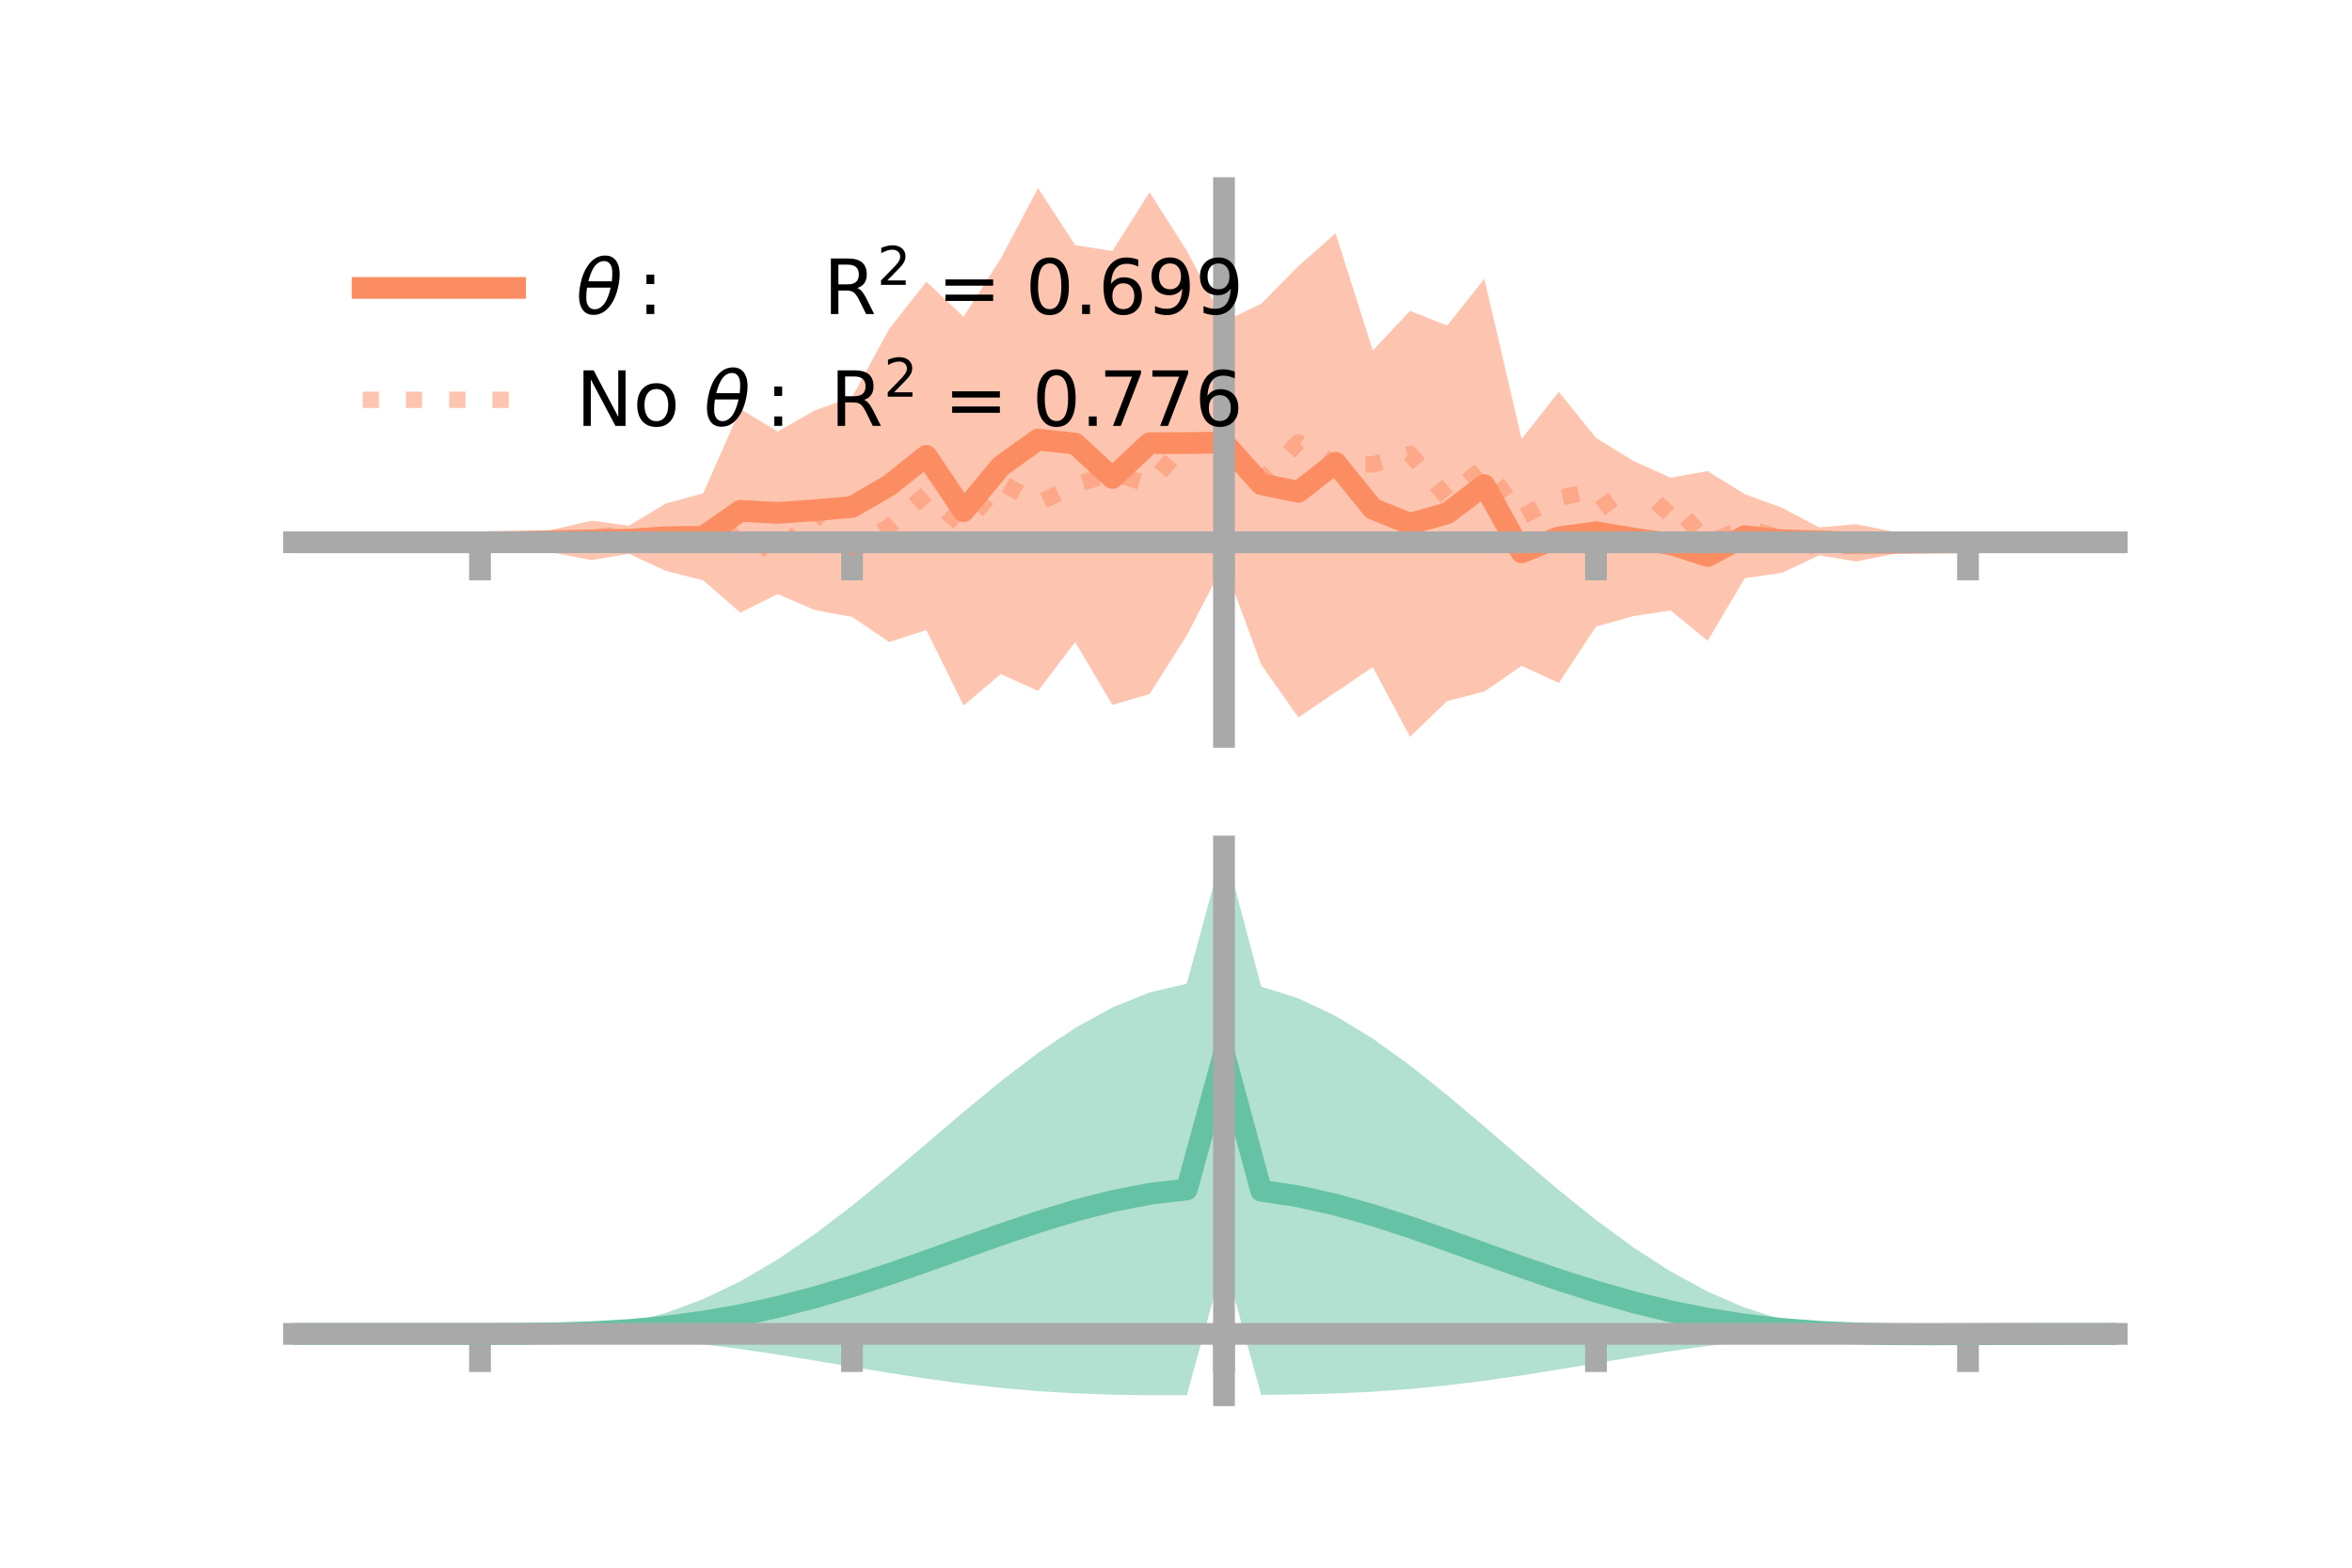 <?xml version="1.0" encoding="utf-8" standalone="no"?>
<!DOCTYPE svg PUBLIC "-//W3C//DTD SVG 1.1//EN"
  "http://www.w3.org/Graphics/SVG/1.1/DTD/svg11.dtd">
<!-- Created with matplotlib (https://matplotlib.org/) -->
<svg height="144pt" version="1.1" viewBox="0 0 216 144" width="216pt" xmlns="http://www.w3.org/2000/svg" xmlns:xlink="http://www.w3.org/1999/xlink">
 <defs>
  <style type="text/css">*{stroke-linecap:butt;stroke-linejoin:round;}</style>
 </defs>
 <g id="figure_1">
  <g id="patch_1">
   <path d="M 0 144 
L 216 144 
L 216 0 
L 0 0 
z
" style="fill:none;"/>
  </g>
  <g id="axes_1">
   <g id="patch_2">
    <path d="M 27 67.68 
L 194.4 67.68 
L 194.4 17.28 
L 27 17.28 
z
" style="fill:none;"/>
   </g>
   <g id="PolyCollection_1">
    <path clip-path="url(#p554752a15b)" d="M 27 49.809 
L 27 49.809 
L 30.416 49.809 
L 33.833 49.809 
L 37.249 49.809 
L 40.665 49.809 
L 44.082 49.809 
L 47.498 49.558 
L 50.914 48.614 
L 54.331 47.826 
L 57.747 48.29 
L 61.163 46.243 
L 64.58 45.305 
L 67.996 37.57 
L 71.412 39.646 
L 74.829 37.697 
L 78.245 36.478 
L 81.661 30.207 
L 85.078 25.871 
L 88.494 29.095 
L 91.91 23.748 
L 95.327 17.28 
L 98.743 22.523 
L 102.159 23.05 
L 105.576 17.662 
L 108.992 23.031 
L 112.408 29.539 
L 115.824 27.901 
L 119.241 24.44 
L 122.657 21.429 
L 126.073 32.197 
L 129.49 28.559 
L 132.906 29.904 
L 136.322 25.611 
L 139.739 40.324 
L 143.155 35.988 
L 146.571 40.223 
L 149.988 42.326 
L 153.404 43.877 
L 156.82 43.273 
L 160.237 45.392 
L 163.653 46.647 
L 167.069 48.439 
L 170.486 48.146 
L 173.902 48.84 
L 177.318 49.64 
L 180.735 49.809 
L 184.151 49.809 
L 187.567 49.809 
L 190.984 49.809 
L 194.4 49.809 
L 194.4 49.809 
L 194.4 49.809 
L 190.984 49.809 
L 187.567 49.809 
L 184.151 49.809 
L 180.735 49.809 
L 177.318 50.035 
L 173.902 50.886 
L 170.486 51.579 
L 167.069 51.009 
L 163.653 52.618 
L 160.237 53.115 
L 156.82 58.866 
L 153.404 56.063 
L 149.988 56.601 
L 146.571 57.562 
L 143.155 62.729 
L 139.739 61.159 
L 136.322 63.523 
L 132.906 64.39 
L 129.49 67.68 
L 126.073 61.275 
L 122.657 63.586 
L 119.241 65.907 
L 115.824 61.041 
L 112.408 51.777 
L 108.992 58.362 
L 105.576 63.748 
L 102.159 64.748 
L 98.743 58.977 
L 95.327 63.471 
L 91.91 61.913 
L 88.494 64.809 
L 85.078 57.878 
L 81.661 58.974 
L 78.245 56.662 
L 74.829 56.045 
L 71.412 54.571 
L 67.996 56.276 
L 64.58 53.309 
L 61.163 52.444 
L 57.747 50.87 
L 54.331 51.452 
L 50.914 50.794 
L 47.498 49.996 
L 44.082 49.809 
L 40.665 49.809 
L 37.249 49.809 
L 33.833 49.809 
L 30.416 49.809 
L 27 49.809 
z
" style="fill:#fc8d62;fill-opacity:0.5;"/>
   </g>
   <g id="matplotlib.axis_1">
    <g id="xtick_1">
     <g id="line2d_1">
      <defs>
       <path d="M 0 0 
L 0 3.5 
" id="mfe24028055" style="stroke:#a9a9a9;stroke-width:2;"/>
      </defs>
      <g>
       <use style="fill:#a9a9a9;stroke:#a9a9a9;stroke-width:2;" x="44.082" xlink:href="#mfe24028055" y="49.809"/>
      </g>
     </g>
    </g>
    <g id="xtick_2">
     <g id="line2d_2">
      <g>
       <use style="fill:#a9a9a9;stroke:#a9a9a9;stroke-width:2;" x="78.245" xlink:href="#mfe24028055" y="49.809"/>
      </g>
     </g>
    </g>
    <g id="xtick_3">
     <g id="line2d_3">
      <g>
       <use style="fill:#a9a9a9;stroke:#a9a9a9;stroke-width:2;" x="112.408" xlink:href="#mfe24028055" y="49.809"/>
      </g>
     </g>
    </g>
    <g id="xtick_4">
     <g id="line2d_4">
      <g>
       <use style="fill:#a9a9a9;stroke:#a9a9a9;stroke-width:2;" x="146.571" xlink:href="#mfe24028055" y="49.809"/>
      </g>
     </g>
    </g>
    <g id="xtick_5">
     <g id="line2d_5">
      <g>
       <use style="fill:#a9a9a9;stroke:#a9a9a9;stroke-width:2;" x="180.735" xlink:href="#mfe24028055" y="49.809"/>
      </g>
     </g>
    </g>
   </g>
   <g id="matplotlib.axis_2"/>
   <g id="line2d_6">
    <path clip-path="url(#p554752a15b)" d="M 27 49.809 
L 30.416 49.809 
L 33.833 49.809 
L 37.249 49.809 
L 40.665 49.809 
L 44.082 49.809 
L 47.498 49.777 
L 50.914 49.704 
L 54.331 49.639 
L 57.747 49.58 
L 61.163 49.343 
L 64.58 49.307 
L 67.996 46.923 
L 71.412 47.109 
L 74.829 46.871 
L 78.245 46.57 
L 81.661 44.59 
L 85.078 41.874 
L 88.494 46.952 
L 91.91 42.83 
L 95.327 40.375 
L 98.743 40.75 
L 102.159 43.899 
L 105.576 40.705 
L 108.992 40.697 
L 112.408 40.658 
L 115.824 44.471 
L 119.241 45.174 
L 122.657 42.507 
L 126.073 46.736 
L 129.49 48.12 
L 132.906 47.147 
L 136.322 44.567 
L 139.739 50.741 
L 143.155 49.359 
L 146.571 48.892 
L 149.988 49.463 
L 153.404 49.97 
L 156.82 51.07 
L 160.237 49.254 
L 163.653 49.633 
L 167.069 49.724 
L 170.486 49.863 
L 173.902 49.863 
L 177.318 49.837 
L 180.735 49.809 
L 184.151 49.809 
L 187.567 49.809 
L 190.984 49.809 
L 194.4 49.809 
" style="fill:none;stroke:#fc8d62;stroke-linecap:square;stroke-width:2;"/>
   </g>
   <g id="line2d_7">
    <path clip-path="url(#p554752a15b)" d="M 27 49.809 
L 30.416 49.809 
L 33.833 49.809 
L 37.249 49.809 
L 40.665 49.809 
L 44.082 49.809 
L 47.498 49.808 
L 50.914 49.721 
L 54.331 49.387 
L 57.747 49.033 
L 61.163 49.689 
L 64.58 50.173 
L 67.996 48.234 
L 71.412 51.263 
L 74.829 46.832 
L 78.245 50.271 
L 81.661 48.369 
L 85.078 45.376 
L 88.494 48.403 
L 91.91 44.298 
L 95.327 46.232 
L 98.743 44.559 
L 102.159 43.451 
L 105.576 44.525 
L 108.992 40.532 
L 112.408 40.384 
L 115.824 44.155 
L 119.241 40.63 
L 122.657 42.624 
L 126.073 42.658 
L 129.49 41.688 
L 132.906 45.729 
L 136.322 42.869 
L 139.739 47.439 
L 143.155 45.737 
L 146.571 45.029 
L 149.988 49.501 
L 153.404 45.941 
L 156.82 49.853 
L 160.237 48.476 
L 163.653 49.405 
L 167.069 50.317 
L 170.486 50.097 
L 173.902 49.846 
L 177.318 49.809 
L 180.735 49.809 
L 184.151 49.809 
L 187.567 49.809 
L 190.984 49.809 
L 194.4 49.809 
" style="fill:none;stroke:#fc8d62;stroke-dasharray:1.5,2.475;stroke-dashoffset:0;stroke-opacity:0.5;stroke-width:1.5;"/>
   </g>
   <g id="patch_3">
    <path d="M 112.408 67.68 
L 112.408 17.28 
" style="fill:none;stroke:#a9a9a9;stroke-linecap:square;stroke-linejoin:miter;stroke-width:2;"/>
   </g>
   <g id="patch_4">
    <path d="M 194.4 67.68 
L 194.4 17.28 
" style="fill:none;"/>
   </g>
   <g id="patch_5">
    <path d="M 27 49.809 
L 194.4 49.809 
" style="fill:none;stroke:#a9a9a9;stroke-linecap:square;stroke-linejoin:miter;stroke-width:2;"/>
   </g>
   <g id="patch_6">
    <path d="M 27 17.28 
L 194.4 17.28 
" style="fill:none;"/>
   </g>
   <g id="legend_1">
    <g id="line2d_8">
     <path d="M 33.3 26.449 
L 47.3 26.449 
" style="fill:none;stroke:#fc8d62;stroke-linecap:square;stroke-width:2;"/>
    </g>
    <g id="line2d_9"/>
    <g id="text_1">
     <!-- $\theta:$      R$^{2}$ = 0.699 -->
     <g transform="translate(52.9 28.899)scale(0.07 -0.07)">
      <defs>
       <path d="M 45.516 34.672 
L 14.453 34.672 
Q 12.359 20.062 14.5 13.875 
Q 17.188 6.25 24.469 6.25 
Q 31.781 6.25 37.359 13.922 
Q 42.234 20.656 45.516 34.672 
z
M 47.016 42.969 
Q 48.344 56.844 46.625 61.719 
Q 43.953 69.438 36.766 69.438 
Q 29.297 69.438 23.828 61.812 
Q 19.531 55.672 16.156 42.969 
z
M 38.188 76.766 
Q 49.906 76.766 54.594 66.406 
Q 59.281 56.109 55.719 37.844 
Q 52.203 19.625 43.453 9.281 
Q 34.766 -1.125 23.047 -1.125 
Q 11.281 -1.125 6.641 9.281 
Q 2 19.625 5.516 37.844 
Q 9.078 56.109 17.719 66.406 
Q 26.422 76.766 38.188 76.766 
z
" id="DejaVuSans-Oblique-952"/>
       <path d="M 11.719 12.406 
L 22.016 12.406 
L 22.016 0 
L 11.719 0 
z
M 11.719 51.703 
L 22.016 51.703 
L 22.016 39.312 
L 11.719 39.312 
z
" id="DejaVuSans-58"/>
       <path id="DejaVuSans-32"/>
       <path d="M 44.391 34.188 
Q 47.562 33.109 50.562 29.594 
Q 53.562 26.078 56.594 19.922 
L 66.609 0 
L 56 0 
L 46.688 18.703 
Q 43.062 26.031 39.672 28.422 
Q 36.281 30.812 30.422 30.812 
L 19.672 30.812 
L 19.672 0 
L 9.812 0 
L 9.812 72.906 
L 32.078 72.906 
Q 44.578 72.906 50.734 67.672 
Q 56.891 62.453 56.891 51.906 
Q 56.891 45.016 53.688 40.469 
Q 50.484 35.938 44.391 34.188 
z
M 19.672 64.797 
L 19.672 38.922 
L 32.078 38.922 
Q 39.203 38.922 42.844 42.219 
Q 46.484 45.516 46.484 51.906 
Q 46.484 58.297 42.844 61.547 
Q 39.203 64.797 32.078 64.797 
z
" id="DejaVuSans-82"/>
       <path d="M 19.188 8.297 
L 53.609 8.297 
L 53.609 0 
L 7.328 0 
L 7.328 8.297 
Q 12.938 14.109 22.625 23.891 
Q 32.328 33.688 34.812 36.531 
Q 39.547 41.844 41.422 45.531 
Q 43.312 49.219 43.312 52.781 
Q 43.312 58.594 39.234 62.25 
Q 35.156 65.922 28.609 65.922 
Q 23.969 65.922 18.812 64.312 
Q 13.672 62.703 7.812 59.422 
L 7.812 69.391 
Q 13.766 71.781 18.938 73 
Q 24.125 74.219 28.422 74.219 
Q 39.75 74.219 46.484 68.547 
Q 53.219 62.891 53.219 53.422 
Q 53.219 48.922 51.531 44.891 
Q 49.859 40.875 45.406 35.406 
Q 44.188 33.984 37.641 27.219 
Q 31.109 20.453 19.188 8.297 
z
" id="DejaVuSans-50"/>
       <path d="M 10.594 45.406 
L 73.188 45.406 
L 73.188 37.203 
L 10.594 37.203 
z
M 10.594 25.484 
L 73.188 25.484 
L 73.188 17.188 
L 10.594 17.188 
z
" id="DejaVuSans-61"/>
       <path d="M 31.781 66.406 
Q 24.172 66.406 20.328 58.906 
Q 16.5 51.422 16.5 36.375 
Q 16.5 21.391 20.328 13.891 
Q 24.172 6.391 31.781 6.391 
Q 39.453 6.391 43.281 13.891 
Q 47.125 21.391 47.125 36.375 
Q 47.125 51.422 43.281 58.906 
Q 39.453 66.406 31.781 66.406 
z
M 31.781 74.219 
Q 44.047 74.219 50.516 64.516 
Q 56.984 54.828 56.984 36.375 
Q 56.984 17.969 50.516 8.266 
Q 44.047 -1.422 31.781 -1.422 
Q 19.531 -1.422 13.062 8.266 
Q 6.594 17.969 6.594 36.375 
Q 6.594 54.828 13.062 64.516 
Q 19.531 74.219 31.781 74.219 
z
" id="DejaVuSans-48"/>
       <path d="M 10.688 12.406 
L 21 12.406 
L 21 0 
L 10.688 0 
z
" id="DejaVuSans-46"/>
       <path d="M 33.016 40.375 
Q 26.375 40.375 22.484 35.828 
Q 18.609 31.297 18.609 23.391 
Q 18.609 15.531 22.484 10.953 
Q 26.375 6.391 33.016 6.391 
Q 39.656 6.391 43.531 10.953 
Q 47.406 15.531 47.406 23.391 
Q 47.406 31.297 43.531 35.828 
Q 39.656 40.375 33.016 40.375 
z
M 52.594 71.297 
L 52.594 62.312 
Q 48.875 64.062 45.094 64.984 
Q 41.312 65.922 37.594 65.922 
Q 27.828 65.922 22.672 59.328 
Q 17.531 52.734 16.797 39.406 
Q 19.672 43.656 24.016 45.922 
Q 28.375 48.188 33.594 48.188 
Q 44.578 48.188 50.953 41.516 
Q 57.328 34.859 57.328 23.391 
Q 57.328 12.156 50.688 5.359 
Q 44.047 -1.422 33.016 -1.422 
Q 20.359 -1.422 13.672 8.266 
Q 6.984 17.969 6.984 36.375 
Q 6.984 53.656 15.188 63.938 
Q 23.391 74.219 37.203 74.219 
Q 40.922 74.219 44.703 73.484 
Q 48.484 72.75 52.594 71.297 
z
" id="DejaVuSans-54"/>
       <path d="M 10.984 1.516 
L 10.984 10.5 
Q 14.703 8.734 18.5 7.812 
Q 22.312 6.891 25.984 6.891 
Q 35.75 6.891 40.891 13.453 
Q 46.047 20.016 46.781 33.406 
Q 43.953 29.203 39.594 26.953 
Q 35.25 24.703 29.984 24.703 
Q 19.047 24.703 12.672 31.312 
Q 6.297 37.938 6.297 49.422 
Q 6.297 60.641 12.938 67.422 
Q 19.578 74.219 30.609 74.219 
Q 43.266 74.219 49.922 64.516 
Q 56.594 54.828 56.594 36.375 
Q 56.594 19.141 48.406 8.859 
Q 40.234 -1.422 26.422 -1.422 
Q 22.703 -1.422 18.891 -0.688 
Q 15.094 0.047 10.984 1.516 
z
M 30.609 32.422 
Q 37.25 32.422 41.125 36.953 
Q 45.016 41.5 45.016 49.422 
Q 45.016 57.281 41.125 61.844 
Q 37.25 66.406 30.609 66.406 
Q 23.969 66.406 20.094 61.844 
Q 16.219 57.281 16.219 49.422 
Q 16.219 41.5 20.094 36.953 
Q 23.969 32.422 30.609 32.422 
z
" id="DejaVuSans-57"/>
      </defs>
      <use transform="translate(0 0.766)" xlink:href="#DejaVuSans-Oblique-952"/>
      <use transform="translate(80.664 0.766)" xlink:href="#DejaVuSans-58"/>
      <use transform="translate(133.838 0.766)" xlink:href="#DejaVuSans-32"/>
      <use transform="translate(165.625 0.766)" xlink:href="#DejaVuSans-32"/>
      <use transform="translate(197.412 0.766)" xlink:href="#DejaVuSans-32"/>
      <use transform="translate(229.199 0.766)" xlink:href="#DejaVuSans-32"/>
      <use transform="translate(260.986 0.766)" xlink:href="#DejaVuSans-32"/>
      <use transform="translate(292.773 0.766)" xlink:href="#DejaVuSans-32"/>
      <use transform="translate(324.561 0.766)" xlink:href="#DejaVuSans-82"/>
      <use transform="translate(395 39.047)scale(0.7)" xlink:href="#DejaVuSans-50"/>
      <use transform="translate(442.271 0.766)" xlink:href="#DejaVuSans-32"/>
      <use transform="translate(474.058 0.766)" xlink:href="#DejaVuSans-61"/>
      <use transform="translate(557.847 0.766)" xlink:href="#DejaVuSans-32"/>
      <use transform="translate(589.634 0.766)" xlink:href="#DejaVuSans-48"/>
      <use transform="translate(653.257 0.766)" xlink:href="#DejaVuSans-46"/>
      <use transform="translate(685.044 0.766)" xlink:href="#DejaVuSans-54"/>
      <use transform="translate(748.667 0.766)" xlink:href="#DejaVuSans-57"/>
      <use transform="translate(812.29 0.766)" xlink:href="#DejaVuSans-57"/>
     </g>
    </g>
    <g id="line2d_10">
     <path d="M 33.3 36.724 
L 47.3 36.724 
" style="fill:none;stroke:#fc8d62;stroke-dasharray:1.5,2.475;stroke-dashoffset:0;stroke-opacity:0.5;stroke-width:1.5;"/>
    </g>
    <g id="line2d_11"/>
    <g id="text_2">
     <!-- No $\theta:$ R$^{2}$ = 0.776 -->
     <g transform="translate(52.9 39.174)scale(0.07 -0.07)">
      <defs>
       <path d="M 9.812 72.906 
L 23.094 72.906 
L 55.422 11.922 
L 55.422 72.906 
L 64.984 72.906 
L 64.984 0 
L 51.703 0 
L 19.391 60.984 
L 19.391 0 
L 9.812 0 
z
" id="DejaVuSans-78"/>
       <path d="M 30.609 48.391 
Q 23.391 48.391 19.188 42.75 
Q 14.984 37.109 14.984 27.297 
Q 14.984 17.484 19.156 11.844 
Q 23.344 6.203 30.609 6.203 
Q 37.797 6.203 41.984 11.859 
Q 46.188 17.531 46.188 27.297 
Q 46.188 37.016 41.984 42.703 
Q 37.797 48.391 30.609 48.391 
z
M 30.609 56 
Q 42.328 56 49.016 48.375 
Q 55.719 40.766 55.719 27.297 
Q 55.719 13.875 49.016 6.219 
Q 42.328 -1.422 30.609 -1.422 
Q 18.844 -1.422 12.172 6.219 
Q 5.516 13.875 5.516 27.297 
Q 5.516 40.766 12.172 48.375 
Q 18.844 56 30.609 56 
z
" id="DejaVuSans-111"/>
       <path d="M 8.203 72.906 
L 55.078 72.906 
L 55.078 68.703 
L 28.609 0 
L 18.312 0 
L 43.219 64.594 
L 8.203 64.594 
z
" id="DejaVuSans-55"/>
      </defs>
      <use transform="translate(0 0.766)" xlink:href="#DejaVuSans-78"/>
      <use transform="translate(74.805 0.766)" xlink:href="#DejaVuSans-111"/>
      <use transform="translate(135.986 0.766)" xlink:href="#DejaVuSans-32"/>
      <use transform="translate(167.773 0.766)" xlink:href="#DejaVuSans-Oblique-952"/>
      <use transform="translate(248.438 0.766)" xlink:href="#DejaVuSans-58"/>
      <use transform="translate(301.611 0.766)" xlink:href="#DejaVuSans-32"/>
      <use transform="translate(333.398 0.766)" xlink:href="#DejaVuSans-82"/>
      <use transform="translate(403.838 39.047)scale(0.7)" xlink:href="#DejaVuSans-50"/>
      <use transform="translate(451.108 0.766)" xlink:href="#DejaVuSans-32"/>
      <use transform="translate(482.896 0.766)" xlink:href="#DejaVuSans-61"/>
      <use transform="translate(566.685 0.766)" xlink:href="#DejaVuSans-32"/>
      <use transform="translate(598.472 0.766)" xlink:href="#DejaVuSans-48"/>
      <use transform="translate(662.095 0.766)" xlink:href="#DejaVuSans-46"/>
      <use transform="translate(686.132 0.766)" xlink:href="#DejaVuSans-55"/>
      <use transform="translate(748.005 0.766)" xlink:href="#DejaVuSans-55"/>
      <use transform="translate(811.628 0.766)" xlink:href="#DejaVuSans-54"/>
     </g>
    </g>
   </g>
  </g>
  <g id="axes_2">
   <g id="patch_7">
    <path d="M 27 128.16 
L 194.4 128.16 
L 194.4 77.76 
L 27 77.76 
z
" style="fill:none;"/>
   </g>
   <g id="PolyCollection_2">
    <path clip-path="url(#p472f4abc57)" d="M 27 122.528 
L 27 122.523 
L 30.416 122.524 
L 33.833 122.524 
L 37.249 122.525 
L 40.665 122.525 
L 44.082 122.525 
L 47.498 122.506 
L 50.914 122.386 
L 54.331 122.074 
L 57.747 121.495 
L 61.163 120.592 
L 64.58 119.329 
L 67.996 117.691 
L 71.412 115.69 
L 74.829 113.36 
L 78.245 110.756 
L 81.661 107.955 
L 85.078 105.047 
L 88.494 102.133 
L 91.91 99.319 
L 95.327 96.714 
L 98.743 94.422 
L 102.159 92.543 
L 105.576 91.161 
L 108.992 90.351 
L 112.408 77.76 
L 115.824 90.627 
L 119.241 91.699 
L 122.657 93.319 
L 126.073 95.404 
L 129.49 97.862 
L 132.906 100.59 
L 136.322 103.479 
L 139.739 106.423 
L 143.155 109.315 
L 146.571 112.059 
L 149.988 114.57 
L 153.404 116.777 
L 156.82 118.634 
L 160.237 120.116 
L 163.653 121.22 
L 167.069 121.967 
L 170.486 122.38 
L 173.902 122.453 
L 177.318 122.458 
L 180.735 122.478 
L 184.151 122.495 
L 187.567 122.507 
L 190.984 122.515 
L 194.4 122.52 
L 194.4 122.533 
L 194.4 122.533 
L 190.984 122.543 
L 187.567 122.56 
L 184.151 122.588 
L 180.735 122.631 
L 177.318 122.677 
L 173.902 122.658 
L 170.486 122.593 
L 167.069 122.697 
L 163.653 122.915 
L 160.237 123.229 
L 156.82 123.633 
L 153.404 124.114 
L 149.988 124.651 
L 146.571 125.221 
L 143.155 125.792 
L 139.739 126.337 
L 136.322 126.83 
L 132.906 127.25 
L 129.49 127.587 
L 126.073 127.834 
L 122.657 127.997 
L 119.241 128.086 
L 115.824 128.125 
L 112.408 115.736 
L 108.992 128.16 
L 105.576 128.159 
L 102.159 128.109 
L 98.743 127.988 
L 95.327 127.782 
L 91.91 127.485 
L 88.494 127.1 
L 85.078 126.637 
L 81.661 126.112 
L 78.245 125.55 
L 74.829 124.979 
L 71.412 124.425 
L 67.996 123.918 
L 64.58 123.477 
L 61.163 123.119 
L 57.747 122.85 
L 54.331 122.671 
L 50.914 122.571 
L 47.498 122.531 
L 44.082 122.525 
L 40.665 122.525 
L 37.249 122.525 
L 33.833 122.525 
L 30.416 122.525 
L 27 122.528 
z
" style="fill:#66c2a5;fill-opacity:0.5;"/>
   </g>
   <g id="matplotlib.axis_3">
    <g id="xtick_6">
     <g id="line2d_12">
      <g>
       <use style="fill:#a9a9a9;stroke:#a9a9a9;stroke-width:2;" x="44.082" xlink:href="#mfe24028055" y="122.525"/>
      </g>
     </g>
    </g>
    <g id="xtick_7">
     <g id="line2d_13">
      <g>
       <use style="fill:#a9a9a9;stroke:#a9a9a9;stroke-width:2;" x="78.245" xlink:href="#mfe24028055" y="122.525"/>
      </g>
     </g>
    </g>
    <g id="xtick_8">
     <g id="line2d_14">
      <g>
       <use style="fill:#a9a9a9;stroke:#a9a9a9;stroke-width:2;" x="112.408" xlink:href="#mfe24028055" y="122.525"/>
      </g>
     </g>
    </g>
    <g id="xtick_9">
     <g id="line2d_15">
      <g>
       <use style="fill:#a9a9a9;stroke:#a9a9a9;stroke-width:2;" x="146.571" xlink:href="#mfe24028055" y="122.525"/>
      </g>
     </g>
    </g>
    <g id="xtick_10">
     <g id="line2d_16">
      <g>
       <use style="fill:#a9a9a9;stroke:#a9a9a9;stroke-width:2;" x="180.735" xlink:href="#mfe24028055" y="122.525"/>
      </g>
     </g>
    </g>
   </g>
   <g id="matplotlib.axis_4"/>
   <g id="line2d_17">
    <path clip-path="url(#p472f4abc57)" d="M 27 122.525 
L 30.416 122.525 
L 33.833 122.525 
L 37.249 122.525 
L 40.665 122.525 
L 44.082 122.525 
L 47.498 122.518 
L 50.914 122.478 
L 54.331 122.373 
L 57.747 122.173 
L 61.163 121.855 
L 64.58 121.403 
L 67.996 120.805 
L 71.412 120.058 
L 74.829 119.169 
L 78.245 118.153 
L 81.661 117.034 
L 85.078 115.842 
L 88.494 114.617 
L 91.91 113.402 
L 95.327 112.248 
L 98.743 111.205 
L 102.159 110.326 
L 105.576 109.66 
L 108.992 109.256 
L 112.408 96.748 
L 115.824 109.376 
L 119.241 109.893 
L 122.657 110.658 
L 126.073 111.619 
L 129.49 112.725 
L 132.906 113.92 
L 136.322 115.154 
L 139.739 116.38 
L 143.155 117.554 
L 146.571 118.64 
L 149.988 119.61 
L 153.404 120.445 
L 156.82 121.133 
L 160.237 121.672 
L 163.653 122.067 
L 167.069 122.332 
L 170.486 122.487 
L 173.902 122.555 
L 177.318 122.568 
L 180.735 122.554 
L 184.151 122.541 
L 187.567 122.533 
L 190.984 122.529 
L 194.4 122.526 
" style="fill:none;stroke:#66c2a5;stroke-linecap:square;stroke-width:2;"/>
   </g>
   <g id="patch_8">
    <path d="M 112.408 128.16 
L 112.408 77.76 
" style="fill:none;stroke:#a9a9a9;stroke-linecap:square;stroke-linejoin:miter;stroke-width:2;"/>
   </g>
   <g id="patch_9">
    <path d="M 194.4 128.16 
L 194.4 77.76 
" style="fill:none;"/>
   </g>
   <g id="patch_10">
    <path d="M 27 122.525 
L 194.4 122.525 
" style="fill:none;stroke:#a9a9a9;stroke-linecap:square;stroke-linejoin:miter;stroke-width:2;"/>
   </g>
   <g id="patch_11">
    <path d="M 27 77.76 
L 194.4 77.76 
" style="fill:none;"/>
   </g>
  </g>
 </g>
 <defs>
  <clipPath id="p554752a15b">
   <rect height="50.4" width="167.4" x="27" y="17.28"/>
  </clipPath>
  <clipPath id="p472f4abc57">
   <rect height="50.4" width="167.4" x="27" y="77.76"/>
  </clipPath>
 </defs>
</svg>
